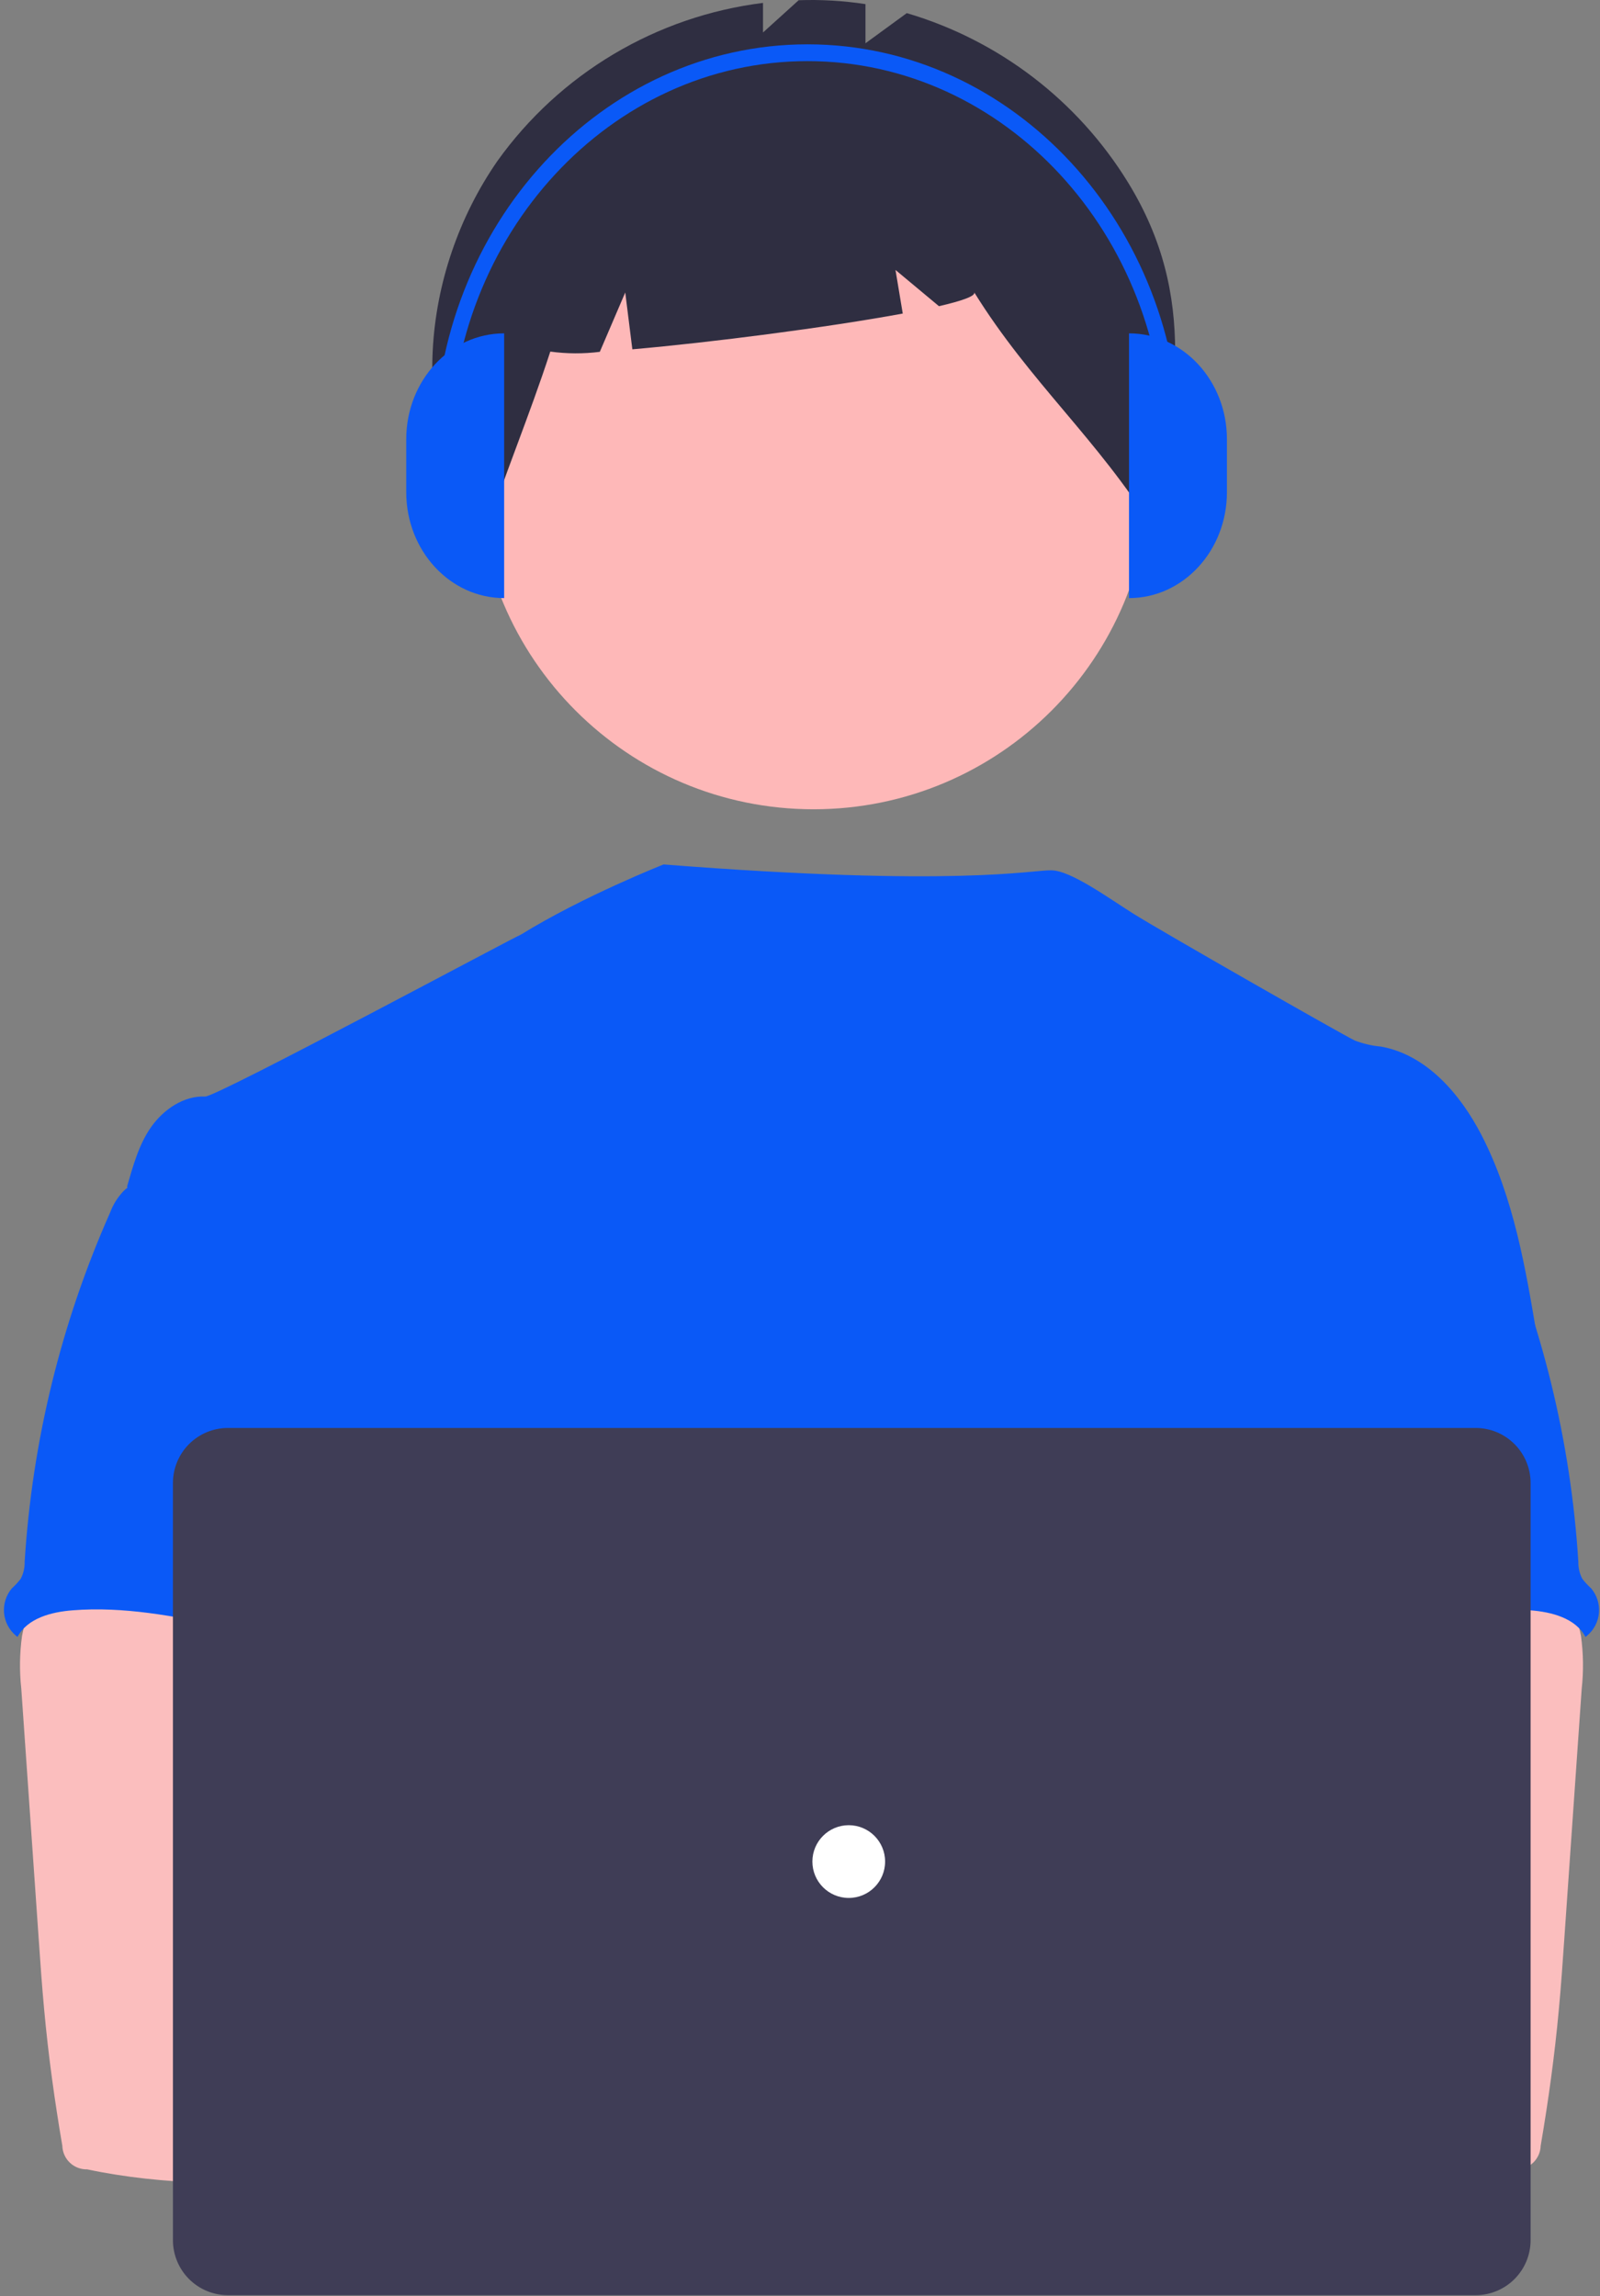 <svg xmlns="http://www.w3.org/2000/svg" version="1.1" xmlns:xlink="http://www.w3.org/1999/xlink" xmlns:svgjs="http://svgjs.com/svgjs" width="336" height="482"><rect width="100%" height="100%" fill="#808080" stroke="none"/><svg width="336" height="482" viewBox="0 0 336 482" fill="none" xmlns="http://www.w3.org/2000/svg">
<path d="M170.853 169.877C209.88 169.877 241.518 138.238 241.518 99.211C241.518 60.183 209.88 28.545 170.853 28.545C131.825 28.545 100.187 60.183 100.187 99.211C100.187 138.238 131.825 169.877 170.853 169.877Z" fill="#FEB8B8"></path>
<path d="M236.855 38.246C226.29 21.09 209.752 8.448 190.425 2.754L181.75 9.085V0.865C177.108 0.154 172.41 -0.119 167.718 0.047L160.233 6.82V0.61C149.151 1.987 138.475 5.645 128.878 11.354C119.28 17.063 110.969 24.698 104.47 33.779C88.216 57.211 85.472 89.811 101.459 113.431C105.847 99.944 111.174 87.289 115.563 73.803C119.013 74.273 122.508 74.29 125.962 73.853L131.301 61.395L132.793 73.326C149.343 71.885 173.889 68.719 189.578 65.818L188.052 56.665L197.18 64.271C201.986 63.165 204.84 62.16 204.605 61.394C216.273 80.205 230.553 92.219 242.22 111.03C246.652 84.506 251.752 62.451 236.855 38.246Z" fill="#2F2E41"></path>
<path d="M322.835 280.93C320.405 266.311 317.898 251.411 311.104 238.241C306.639 229.615 299.55 221.395 289.994 219.689C288.112 219.521 286.262 219.093 284.498 218.417C281.698 217.068 244.073 195.589 238.092 191.848C232.958 188.637 224.852 182.69 220.765 182.69C216.654 182.6 200.888 186.269 139.352 181.459C139.352 181.459 122.447 188.122 109.366 196.202C109.168 196.071 45.497 230.262 43.105 230.172C38.575 229.982 34.364 232.882 31.767 236.535C29.171 240.187 27.953 244.709 26.678 249.08C40.585 280.05 53.309 311.06 67.217 342.03C67.868 343.196 68.214 344.509 68.223 345.844C67.943 347.231 67.351 348.535 66.492 349.659C59.672 360.615 59.889 374.395 60.634 387.272C61.38 400.149 62.302 413.75 56.547 425.292C54.982 428.461 52.946 431.361 51.457 434.53C47.971 441.707 46.711 464.661 48.747 472.372L303.868 479.68C298.383 464.602 322.835 280.93 322.835 280.93Z" fill="#0A59F7"></path>
<path d="M4.625 343.403C4.116 347.085 4.065 350.817 4.473 354.512L8.129 407.024C8.473 411.974 8.811 416.911 9.275 421.848C10.152 431.429 11.463 440.934 13.09 450.426C13.126 451.773 13.696 453.051 14.674 453.979C15.652 454.907 16.958 455.409 18.306 455.375C34.402 458.781 51.032 458.645 67.459 457.717C92.526 456.318 156.657 453.671 160.575 448.581C164.493 443.491 162.21 435.259 157.101 431.143C151.992 427.028 67.362 416.994 67.362 416.994C68.189 410.441 70.684 404.27 73.05 398.048C77.301 387.013 81.271 375.616 81.347 363.795C81.423 351.974 76.97 339.545 67.286 332.773C59.321 327.213 49.065 326.182 39.358 326.411C32.296 326.614 20.093 324.922 13.643 327.683C8.538 329.931 5.579 338.405 4.625 343.403Z" fill="#FBBEBE"></path>
<path d="M25.942 250.023C24.703 251.321 23.742 252.858 23.118 254.541C12.833 277.72 6.758 302.546 5.177 327.856C5.205 329.09 4.921 330.312 4.35 331.406C3.788 332.135 3.162 332.812 2.48 333.429C1.885 334.134 1.435 334.95 1.155 335.829C0.876 336.708 0.772 337.633 0.85 338.552C0.928 339.472 1.186 340.366 1.61 341.186C2.034 342.005 2.615 342.733 3.32 343.328C3.435 343.425 3.554 343.519 3.676 343.609C5.775 339.658 10.801 338.367 15.268 338.023C36.657 336.331 57.55 346.282 79.002 345.531C77.489 340.301 75.312 335.275 74.077 329.983C68.619 306.481 82.234 280.894 73.887 258.257C72.219 253.727 69.433 249.274 65.044 247.289C63.226 246.556 61.324 246.052 59.382 245.79C53.961 244.811 43.17 240.624 37.929 242.304C35.995 242.928 35.232 244.747 33.628 245.846C31.192 247.402 27.961 247.974 25.942 250.023Z" fill="#0A59F7"></path>
<path d="M322.988 327.683C316.537 324.922 304.334 326.614 297.272 326.411C287.565 326.182 277.31 327.213 269.344 332.773C259.661 339.545 255.207 351.974 255.283 363.795C255.36 375.616 259.33 387.013 263.58 398.048C265.946 404.27 268.441 410.441 269.268 416.994C269.268 416.994 184.638 427.028 179.529 431.143C174.42 435.259 172.137 443.491 176.055 448.581C179.973 453.671 302.228 458.781 318.324 455.375C319.672 455.409 320.978 454.907 321.956 453.979C322.934 453.051 323.504 451.773 323.541 450.426C325.167 440.934 326.478 431.429 327.355 421.848C327.82 416.911 328.158 411.974 328.501 407.024L332.157 354.512C332.565 350.817 332.514 347.086 332.005 343.403C331.051 338.405 328.092 329.931 322.988 327.683Z" fill="#FBBEBE"></path>
<path d="M303.002 245.846C301.399 244.747 300.636 242.928 298.701 242.304C293.46 240.624 282.669 244.811 277.248 245.79C275.306 246.052 273.404 246.556 271.587 247.289C267.197 249.274 264.411 253.727 262.744 258.257C254.397 280.893 268.012 306.481 262.553 329.983C261.319 335.275 259.142 340.301 257.628 345.531C279.081 346.282 299.974 336.331 321.362 338.023C325.829 338.366 330.855 339.658 332.954 343.609C333.076 343.519 333.195 343.425 333.311 343.328C334.016 342.733 334.597 342.005 335.021 341.186C335.444 340.366 335.703 339.472 335.781 338.552C335.859 337.633 335.755 336.708 335.475 335.829C335.195 334.95 334.745 334.134 334.151 333.429C333.468 332.812 332.842 332.135 332.28 331.406C331.71 330.312 331.425 329.09 331.453 327.856C329.873 302.546 323.798 277.72 313.513 254.54C312.889 252.858 311.928 251.321 310.688 250.023C308.669 247.974 305.438 247.402 303.002 245.846Z" fill="#0A59F7"></path>
<path d="M149.924 457.883C160.457 457.883 168.996 449.344 168.996 438.81C168.996 428.277 160.457 419.738 149.924 419.738C139.39 419.738 130.851 428.277 130.851 438.81C130.851 449.344 139.39 457.883 149.924 457.883Z" fill="#FBBEBE"></path>
<path d="M192.156 457.883C202.69 457.883 211.229 449.344 211.229 438.81C211.229 428.277 202.69 419.738 192.156 419.738C181.623 419.738 173.083 428.277 173.083 438.81C173.083 449.344 181.623 457.883 192.156 457.883Z" fill="#FBBEBE"></path>
<path d="M309.888 481.788H47.857C44.797 481.785 41.865 480.568 39.701 478.405C37.538 476.242 36.321 473.309 36.317 470.25V311.283C36.321 308.224 37.538 305.291 39.701 303.128C41.865 300.964 44.797 299.748 47.857 299.744H309.888C312.947 299.748 315.88 300.964 318.043 303.128C320.206 305.291 321.423 308.224 321.427 311.283V470.25C321.423 473.309 320.206 476.242 318.043 478.405C315.88 480.568 312.947 481.785 309.888 481.788Z" fill="#3F3D56"></path>
<path d="M178.237 398.401C182.453 398.401 185.871 394.983 185.871 390.766C185.871 386.55 182.453 383.132 178.237 383.132C174.02 383.132 170.602 386.55 170.602 390.766C170.602 394.983 174.02 398.401 178.237 398.401Z" fill="white"></path>
<path d="M105.871 125.549C94.516 125.549 85.311 115.597 85.311 103.32V92.205C85.311 79.928 94.516 69.976 105.871 69.976V125.549Z" fill="#0A59F7"></path>
<path d="M237.094 69.976C248.449 69.976 257.654 79.928 257.654 92.205V103.32C257.654 115.597 248.449 125.549 237.094 125.549V69.976Z" fill="#0A59F7"></path>
<path d="M247.868 93.952H244.606C244.606 49.222 210.949 12.831 169.58 12.831C128.21 12.831 94.554 49.222 94.554 93.952H91.292C91.292 47.277 126.412 9.304 169.58 9.304C212.748 9.304 247.868 47.277 247.868 93.952Z" fill="#0A59F7"></path>
</svg><style>@media (prefers-color-scheme: light) { :root { filter: none; } }
</style></svg>